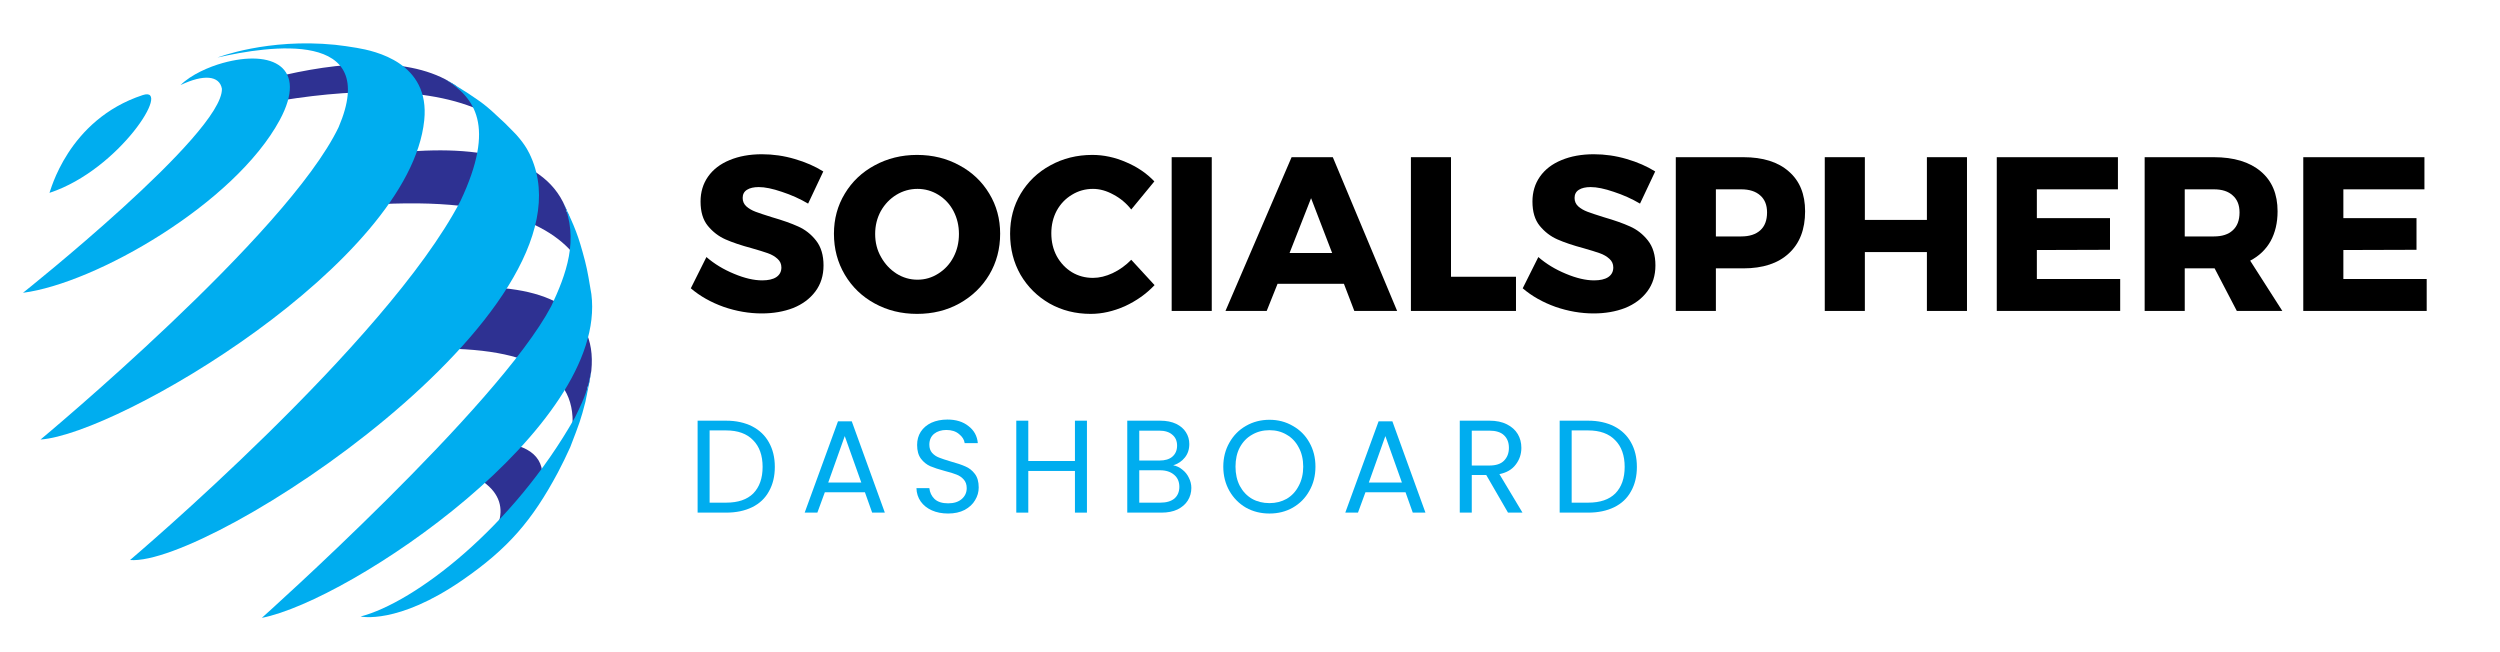 <svg xmlns="http://www.w3.org/2000/svg" xmlns:xlink="http://www.w3.org/1999/xlink" width="230" zoomAndPan="magnify" viewBox="0 0 172.5 45" height="60" preserveAspectRatio="xMidYMid meet" version="1.0"><defs><g/><clipPath id="26144bb875"><path d="M 1.586 4 L 21 4 L 21 21 L 1.586 21 Z M 1.586 4 " clip-rule="nonzero"/></clipPath></defs><path fill="#2e3192" d="M 33.348 33.246 C 33.094 33.066 32.789 32.906 32.457 32.77 C 33.121 32.07 33.688 31.266 34.332 30.535 C 36.492 30.648 37.773 31.582 37.344 33.484 C 36.84 33.945 36.379 34.457 35.879 34.93 C 35.414 35.363 34.906 35.727 34.398 36.094 C 34.723 35.102 34.516 34.078 33.348 33.246 " fill-opacity="1" fill-rule="nonzero"/><path fill="#2e3192" d="M 33.625 7.738 C 33.312 7.383 32.945 7.094 32.578 6.797 C 32.387 6.637 32.203 6.461 31.996 6.324 C 31.812 6.207 31.633 6.094 31.469 5.953 C 31.441 5.93 31.426 5.906 31.41 5.883 C 31.172 5.738 30.938 5.598 30.73 5.473 C 27.496 3.789 22.512 4.348 17.918 5.605 C 18.055 5.887 18.184 6.172 18.281 6.469 C 18.348 6.68 18.391 6.887 18.414 7.102 C 23.934 6.109 29.902 5.836 33.812 7.945 C 33.75 7.879 33.688 7.809 33.625 7.738 " fill-opacity="1" fill-rule="nonzero"/><path fill="#2e3192" d="M 39.973 17.617 C 39.879 17.082 39.781 16.547 39.648 16.02 C 39.535 15.555 39.332 15.133 39.18 14.688 C 39.109 14.645 39.066 14.57 39.094 14.477 C 39.016 14.309 38.934 14.129 38.844 13.934 C 37.059 10.414 31.637 9.82 25.434 10.793 C 25.191 11.965 24.797 13.086 24.406 14.215 C 34.789 13.316 38.688 15.875 40.109 18.277 C 40.059 18.059 40.012 17.836 39.973 17.617 " fill-opacity="1" fill-rule="nonzero"/><path fill="#2e3192" d="M 40.262 27.867 C 40.332 27.602 40.449 27.328 40.488 27.055 C 40.516 26.863 40.523 26.691 40.629 26.539 C 40.691 26.203 40.75 25.871 40.801 25.582 C 41.254 21.137 37.363 19.594 31.895 19.824 C 31.828 20.012 31.758 20.195 31.68 20.379 C 31.125 21.691 30.328 22.867 29.562 24.062 C 36.91 23.898 40.203 25.965 39.391 30.262 C 39.484 30.074 39.574 29.883 39.656 29.691 C 39.668 29.668 39.676 29.648 39.691 29.633 C 39.852 29.035 40.098 28.465 40.262 27.867 " fill-opacity="1" fill-rule="nonzero"/><path fill="#00adef" d="M 3.457 13.293 C 8.254 11.691 11.898 5.891 9.855 6.559 C 4.645 8.266 3.457 13.293 3.414 13.305 C 3.426 13.301 3.445 13.297 3.457 13.293 " fill-opacity="1" fill-rule="nonzero"/><g clip-path="url(#26144bb875)"><path fill="#00adef" d="M 15.312 6.125 C 15.145 5.207 14.051 5.109 12.457 5.871 C 13.184 5.145 14.438 4.605 15.367 4.348 C 18.797 3.395 21.273 4.625 19.305 8.277 C 16.184 14.059 6.582 19.559 1.586 20.203 C 1.586 20.203 15.395 9.223 15.312 6.125 " fill-opacity="1" fill-rule="nonzero"/></g><path fill="#00adef" d="M 2.797 30.328 C 8.203 29.945 28.266 18.102 29.273 8.297 C 29.684 4.316 25.871 3.516 24.609 3.301 C 24.16 3.223 23.562 3.137 23.113 3.09 C 18.441 2.625 15.008 3.969 15.008 3.969 C 18.574 3.152 26.266 1.996 23.367 8.77 C 19.82 16.188 2.797 30.328 2.797 30.328 " fill-opacity="1" fill-rule="nonzero"/><path fill="#00adef" d="M 8.973 38.641 C 14.48 39.094 41.32 21.469 36.648 10.852 C 36.516 10.551 36.297 10.051 35.633 9.305 C 35.633 9.305 35.035 8.684 34.824 8.484 C 33.367 7.102 33.262 7.102 32.301 6.441 C 31.832 6.148 31.211 5.746 30.73 5.473 C 32.73 6.742 34.242 8.641 31.77 13.875 C 26.648 23.684 8.973 38.641 8.973 38.641 " fill-opacity="1" fill-rule="nonzero"/><path fill="#00adef" d="M 38.039 21.121 C 39.039 18.988 40.004 16.504 38.844 13.934 C 39.703 15.773 39.887 16.188 40.367 18.012 C 40.547 18.688 40.688 19.609 40.805 20.297 C 41.969 29.449 24.219 41.426 18.066 42.633 C 18.066 42.633 34.398 28.043 38.039 21.121 " fill-opacity="1" fill-rule="nonzero"/><path fill="#00adef" d="M 31.891 40.039 C 35.07 37.848 36.727 35.902 38.488 32.613 C 38.762 32.098 39.105 31.395 39.344 30.859 C 40 29.156 40.07 28.977 40.395 27.719 C 40.527 27.078 40.703 26.227 40.801 25.582 C 40.555 26.785 40.473 27.191 39.676 28.797 C 35.371 36.414 28.598 41.574 24.879 42.539 C 24.879 42.539 27.414 43.125 31.891 40.039 " fill-opacity="1" fill-rule="nonzero"/><g fill="#000000" fill-opacity="1"><g transform="translate(47.432, 21.455)"><g><path d="M 8.328 -7.406 C 7.766 -7.738 7.16 -8.008 6.516 -8.219 C 5.879 -8.438 5.348 -8.547 4.922 -8.547 C 4.578 -8.547 4.305 -8.484 4.109 -8.359 C 3.91 -8.234 3.812 -8.047 3.812 -7.797 C 3.812 -7.566 3.895 -7.375 4.062 -7.219 C 4.238 -7.062 4.453 -6.938 4.703 -6.844 C 4.953 -6.75 5.328 -6.625 5.828 -6.469 C 6.555 -6.258 7.16 -6.047 7.641 -5.828 C 8.117 -5.617 8.531 -5.297 8.875 -4.859 C 9.219 -4.422 9.391 -3.848 9.391 -3.141 C 9.391 -2.441 9.203 -1.844 8.828 -1.344 C 8.453 -0.844 7.941 -0.461 7.297 -0.203 C 6.648 0.047 5.926 0.172 5.125 0.172 C 4.25 0.172 3.375 0.02 2.5 -0.281 C 1.625 -0.594 0.867 -1.02 0.234 -1.562 L 1.312 -3.719 C 1.852 -3.25 2.488 -2.863 3.219 -2.562 C 3.945 -2.258 4.594 -2.109 5.156 -2.109 C 5.57 -2.109 5.895 -2.18 6.125 -2.328 C 6.363 -2.484 6.484 -2.707 6.484 -3 C 6.484 -3.238 6.395 -3.438 6.219 -3.594 C 6.039 -3.758 5.816 -3.891 5.547 -3.984 C 5.285 -4.078 4.914 -4.191 4.438 -4.328 C 3.707 -4.523 3.102 -4.727 2.625 -4.938 C 2.156 -5.145 1.75 -5.457 1.406 -5.875 C 1.07 -6.289 0.906 -6.848 0.906 -7.547 C 0.906 -8.203 1.078 -8.773 1.422 -9.266 C 1.773 -9.766 2.27 -10.145 2.906 -10.406 C 3.551 -10.676 4.297 -10.812 5.141 -10.812 C 5.91 -10.812 6.664 -10.703 7.406 -10.484 C 8.156 -10.266 8.812 -9.977 9.375 -9.625 Z M 8.328 -7.406 "/></g></g></g><g fill="#000000" fill-opacity="1"><g transform="translate(57.198, 21.455)"><g><path d="M 6.078 -10.766 C 7.16 -10.766 8.133 -10.523 9 -10.047 C 9.875 -9.578 10.562 -8.926 11.062 -8.094 C 11.562 -7.27 11.812 -6.348 11.812 -5.328 C 11.812 -4.285 11.562 -3.344 11.062 -2.5 C 10.562 -1.664 9.875 -1.004 9 -0.516 C 8.133 -0.035 7.16 0.203 6.078 0.203 C 5.004 0.203 4.031 -0.035 3.156 -0.516 C 2.281 -0.992 1.594 -1.656 1.094 -2.5 C 0.594 -3.344 0.344 -4.285 0.344 -5.328 C 0.344 -6.348 0.594 -7.27 1.094 -8.094 C 1.594 -8.926 2.281 -9.578 3.156 -10.047 C 4.031 -10.523 5.004 -10.766 6.078 -10.766 Z M 6.109 -8.422 C 5.586 -8.422 5.102 -8.285 4.656 -8.016 C 4.207 -7.742 3.848 -7.367 3.578 -6.891 C 3.316 -6.41 3.188 -5.883 3.188 -5.312 C 3.188 -4.727 3.32 -4.195 3.594 -3.719 C 3.863 -3.238 4.219 -2.859 4.656 -2.578 C 5.102 -2.297 5.586 -2.156 6.109 -2.156 C 6.629 -2.156 7.109 -2.297 7.547 -2.578 C 7.992 -2.859 8.344 -3.238 8.594 -3.719 C 8.844 -4.195 8.969 -4.727 8.969 -5.312 C 8.969 -5.883 8.844 -6.41 8.594 -6.891 C 8.344 -7.367 7.992 -7.742 7.547 -8.016 C 7.109 -8.285 6.629 -8.422 6.109 -8.422 Z M 6.109 -8.422 "/></g></g></g><g fill="#000000" fill-opacity="1"><g transform="translate(69.353, 21.455)"><g><path d="M 8.703 -7 C 8.359 -7.438 7.945 -7.781 7.469 -8.031 C 7 -8.289 6.531 -8.422 6.062 -8.422 C 5.531 -8.422 5.047 -8.285 4.609 -8.016 C 4.172 -7.754 3.82 -7.391 3.562 -6.922 C 3.312 -6.453 3.188 -5.93 3.188 -5.359 C 3.188 -4.773 3.312 -4.25 3.562 -3.781 C 3.82 -3.312 4.172 -2.941 4.609 -2.672 C 5.047 -2.41 5.531 -2.281 6.062 -2.281 C 6.5 -2.281 6.953 -2.391 7.422 -2.609 C 7.898 -2.836 8.328 -3.145 8.703 -3.531 L 10.312 -1.781 C 9.738 -1.176 9.055 -0.691 8.266 -0.328 C 7.473 0.023 6.688 0.203 5.906 0.203 C 4.863 0.203 3.914 -0.035 3.062 -0.516 C 2.219 -1.004 1.551 -1.664 1.062 -2.5 C 0.582 -3.344 0.344 -4.285 0.344 -5.328 C 0.344 -6.348 0.586 -7.27 1.078 -8.094 C 1.578 -8.926 2.258 -9.578 3.125 -10.047 C 3.988 -10.523 4.953 -10.766 6.016 -10.766 C 6.805 -10.766 7.582 -10.598 8.344 -10.266 C 9.113 -9.941 9.766 -9.5 10.297 -8.938 Z M 8.703 -7 "/></g></g></g><g fill="#000000" fill-opacity="1"><g transform="translate(79.814, 21.455)"><g><path d="M 1.031 0 L 1.031 -10.609 L 3.797 -10.609 L 3.797 0 Z M 1.031 0 "/></g></g></g><g fill="#000000" fill-opacity="1"><g transform="translate(84.636, 21.455)"><g><path d="M 11.766 0 L 8.812 0 L 8.094 -1.875 L 3.516 -1.875 L 2.766 0 L -0.078 0 L 4.484 -10.609 L 7.328 -10.609 Z M 5.828 -7.781 L 4.344 -4 L 7.281 -4 Z M 5.828 -7.781 "/></g></g></g><g fill="#000000" fill-opacity="1"><g transform="translate(96.322, 21.455)"><g><path d="M 1.031 0 L 1.031 -10.609 L 3.797 -10.609 L 3.797 -2.359 L 8.281 -2.359 L 8.281 0 Z M 1.031 0 "/></g></g></g><g fill="#000000" fill-opacity="1"><g transform="translate(104.833, 21.455)"><g><path d="M 8.328 -7.406 C 7.766 -7.738 7.16 -8.008 6.516 -8.219 C 5.879 -8.438 5.348 -8.547 4.922 -8.547 C 4.578 -8.547 4.305 -8.484 4.109 -8.359 C 3.91 -8.234 3.812 -8.047 3.812 -7.797 C 3.812 -7.566 3.895 -7.375 4.062 -7.219 C 4.238 -7.062 4.453 -6.938 4.703 -6.844 C 4.953 -6.75 5.328 -6.625 5.828 -6.469 C 6.555 -6.258 7.16 -6.047 7.641 -5.828 C 8.117 -5.617 8.531 -5.297 8.875 -4.859 C 9.219 -4.422 9.391 -3.848 9.391 -3.141 C 9.391 -2.441 9.203 -1.844 8.828 -1.344 C 8.453 -0.844 7.941 -0.461 7.297 -0.203 C 6.648 0.047 5.926 0.172 5.125 0.172 C 4.25 0.172 3.375 0.02 2.5 -0.281 C 1.625 -0.594 0.867 -1.02 0.234 -1.562 L 1.312 -3.719 C 1.852 -3.25 2.488 -2.863 3.219 -2.562 C 3.945 -2.258 4.594 -2.109 5.156 -2.109 C 5.57 -2.109 5.895 -2.18 6.125 -2.328 C 6.363 -2.484 6.484 -2.707 6.484 -3 C 6.484 -3.238 6.395 -3.438 6.219 -3.594 C 6.039 -3.758 5.816 -3.891 5.547 -3.984 C 5.285 -4.078 4.914 -4.191 4.438 -4.328 C 3.707 -4.523 3.102 -4.727 2.625 -4.938 C 2.156 -5.145 1.75 -5.457 1.406 -5.875 C 1.07 -6.289 0.906 -6.848 0.906 -7.547 C 0.906 -8.203 1.078 -8.773 1.422 -9.266 C 1.773 -9.766 2.27 -10.145 2.906 -10.406 C 3.551 -10.676 4.297 -10.812 5.141 -10.812 C 5.91 -10.812 6.664 -10.703 7.406 -10.484 C 8.156 -10.266 8.812 -9.977 9.375 -9.625 Z M 8.328 -7.406 "/></g></g></g><g fill="#000000" fill-opacity="1"><g transform="translate(114.599, 21.455)"><g><path d="M 5.688 -10.609 C 7.039 -10.609 8.086 -10.281 8.828 -9.625 C 9.578 -8.977 9.953 -8.062 9.953 -6.875 C 9.953 -5.625 9.578 -4.656 8.828 -3.969 C 8.086 -3.281 7.039 -2.938 5.688 -2.938 L 3.797 -2.938 L 3.797 0 L 1.031 0 L 1.031 -10.609 Z M 5.547 -5.141 C 6.109 -5.141 6.547 -5.281 6.859 -5.562 C 7.172 -5.844 7.328 -6.254 7.328 -6.797 C 7.328 -7.305 7.172 -7.695 6.859 -7.969 C 6.547 -8.25 6.109 -8.391 5.547 -8.391 L 3.797 -8.391 L 3.797 -5.141 Z M 5.547 -5.141 "/></g></g></g><g fill="#000000" fill-opacity="1"><g transform="translate(124.878, 21.455)"><g><path d="M 1.031 0 L 1.031 -10.609 L 3.797 -10.609 L 3.797 -6.281 L 8.078 -6.281 L 8.078 -10.609 L 10.844 -10.609 L 10.844 0 L 8.078 0 L 8.078 -4.062 L 3.797 -4.062 L 3.797 0 Z M 1.031 0 "/></g></g></g><g fill="#000000" fill-opacity="1"><g transform="translate(136.746, 21.455)"><g><path d="M 1.031 0 L 1.031 -10.609 L 9.391 -10.609 L 9.391 -8.391 L 3.797 -8.391 L 3.797 -6.406 L 8.844 -6.406 L 8.844 -4.219 L 3.797 -4.203 L 3.797 -2.203 L 9.547 -2.203 L 9.547 0 Z M 1.031 0 "/></g></g></g><g fill="#000000" fill-opacity="1"><g transform="translate(146.95, 21.455)"><g><path d="M 10.531 0 L 7.391 0 L 5.859 -2.938 L 3.797 -2.938 L 3.797 0 L 1.031 0 L 1.031 -10.609 L 5.797 -10.609 C 7.191 -10.609 8.273 -10.281 9.047 -9.625 C 9.816 -8.977 10.203 -8.062 10.203 -6.875 C 10.203 -6.082 10.039 -5.395 9.719 -4.812 C 9.395 -4.238 8.926 -3.789 8.312 -3.469 Z M 3.797 -8.391 L 3.797 -5.141 L 5.812 -5.141 C 6.375 -5.141 6.805 -5.281 7.109 -5.562 C 7.422 -5.844 7.578 -6.254 7.578 -6.797 C 7.578 -7.305 7.422 -7.695 7.109 -7.969 C 6.805 -8.25 6.375 -8.391 5.812 -8.391 Z M 3.797 -8.391 "/></g></g></g><g fill="#000000" fill-opacity="1"><g transform="translate(157.895, 21.455)"><g><path d="M 1.031 0 L 1.031 -10.609 L 9.391 -10.609 L 9.391 -8.391 L 3.797 -8.391 L 3.797 -6.406 L 8.844 -6.406 L 8.844 -4.219 L 3.797 -4.203 L 3.797 -2.203 L 9.547 -2.203 L 9.547 0 Z M 1.031 0 "/></g></g></g><g fill="#00adef" fill-opacity="1"><g transform="translate(47.432, 35.371)"><g><path d="M 2.672 -6.344 C 3.359 -6.344 3.957 -6.211 4.469 -5.953 C 4.977 -5.691 5.363 -5.32 5.625 -4.844 C 5.895 -4.363 6.031 -3.801 6.031 -3.156 C 6.031 -2.508 5.895 -1.945 5.625 -1.469 C 5.363 -0.988 4.977 -0.625 4.469 -0.375 C 3.957 -0.125 3.359 0 2.672 0 L 0.703 0 L 0.703 -6.344 Z M 2.672 -0.688 C 3.492 -0.688 4.117 -0.898 4.547 -1.328 C 4.973 -1.766 5.188 -2.375 5.188 -3.156 C 5.188 -3.945 4.969 -4.562 4.531 -5 C 4.102 -5.445 3.484 -5.672 2.672 -5.672 L 1.531 -5.672 L 1.531 -0.688 Z M 2.672 -0.688 "/></g></g></g><g fill="#00adef" fill-opacity="1"><g transform="translate(55.226, 35.371)"><g><path d="M 4.453 -1.406 L 1.688 -1.406 L 1.172 0 L 0.297 0 L 2.594 -6.297 L 3.547 -6.297 L 5.828 0 L 4.953 0 Z M 4.203 -2.078 L 3.062 -5.281 L 1.922 -2.078 Z M 4.203 -2.078 "/></g></g></g><g fill="#00adef" fill-opacity="1"><g transform="translate(62.719, 35.371)"><g><path d="M 2.703 0.062 C 2.285 0.062 1.91 -0.008 1.578 -0.156 C 1.254 -0.301 1 -0.504 0.812 -0.766 C 0.625 -1.035 0.523 -1.344 0.516 -1.688 L 1.406 -1.688 C 1.438 -1.395 1.555 -1.145 1.766 -0.938 C 1.984 -0.738 2.297 -0.641 2.703 -0.641 C 3.098 -0.641 3.41 -0.738 3.641 -0.938 C 3.867 -1.133 3.984 -1.383 3.984 -1.688 C 3.984 -1.938 3.914 -2.133 3.781 -2.281 C 3.645 -2.438 3.477 -2.551 3.281 -2.625 C 3.082 -2.707 2.812 -2.789 2.469 -2.875 C 2.051 -2.988 1.719 -3.098 1.469 -3.203 C 1.219 -3.316 1.004 -3.488 0.828 -3.719 C 0.648 -3.957 0.562 -4.273 0.562 -4.672 C 0.562 -5.016 0.645 -5.316 0.812 -5.578 C 0.988 -5.848 1.234 -6.055 1.547 -6.203 C 1.867 -6.348 2.238 -6.422 2.656 -6.422 C 3.25 -6.422 3.734 -6.27 4.109 -5.969 C 4.492 -5.676 4.707 -5.285 4.75 -4.797 L 3.844 -4.797 C 3.812 -5.035 3.68 -5.242 3.453 -5.422 C 3.234 -5.609 2.941 -5.703 2.578 -5.703 C 2.234 -5.703 1.953 -5.613 1.734 -5.438 C 1.516 -5.258 1.406 -5.008 1.406 -4.688 C 1.406 -4.457 1.469 -4.27 1.594 -4.125 C 1.727 -3.977 1.891 -3.867 2.078 -3.797 C 2.266 -3.723 2.531 -3.633 2.875 -3.531 C 3.301 -3.414 3.641 -3.301 3.891 -3.188 C 4.148 -3.082 4.367 -2.91 4.547 -2.672 C 4.723 -2.441 4.812 -2.129 4.812 -1.734 C 4.812 -1.422 4.727 -1.129 4.562 -0.859 C 4.406 -0.586 4.164 -0.363 3.844 -0.188 C 3.52 -0.02 3.141 0.062 2.703 0.062 Z M 2.703 0.062 "/></g></g></g><g fill="#00adef" fill-opacity="1"><g transform="translate(69.421, 35.371)"><g><path d="M 5.578 -6.344 L 5.578 0 L 4.75 0 L 4.75 -2.875 L 1.531 -2.875 L 1.531 0 L 0.703 0 L 0.703 -6.344 L 1.531 -6.344 L 1.531 -3.562 L 4.75 -3.562 L 4.75 -6.344 Z M 5.578 -6.344 "/></g></g></g><g fill="#00adef" fill-opacity="1"><g transform="translate(77.078, 35.371)"><g><path d="M 3.875 -3.266 C 4.102 -3.223 4.312 -3.125 4.5 -2.969 C 4.695 -2.82 4.848 -2.633 4.953 -2.406 C 5.066 -2.188 5.125 -1.953 5.125 -1.703 C 5.125 -1.379 5.039 -1.086 4.875 -0.828 C 4.719 -0.578 4.484 -0.375 4.172 -0.219 C 3.859 -0.07 3.488 0 3.062 0 L 0.703 0 L 0.703 -6.344 L 2.969 -6.344 C 3.406 -6.344 3.773 -6.27 4.078 -6.125 C 4.379 -5.977 4.602 -5.785 4.75 -5.547 C 4.906 -5.305 4.984 -5.035 4.984 -4.734 C 4.984 -4.359 4.879 -4.047 4.672 -3.797 C 4.473 -3.547 4.207 -3.367 3.875 -3.266 Z M 1.531 -3.594 L 2.922 -3.594 C 3.305 -3.594 3.602 -3.68 3.812 -3.859 C 4.031 -4.047 4.141 -4.301 4.141 -4.625 C 4.141 -4.945 4.031 -5.195 3.812 -5.375 C 3.602 -5.562 3.301 -5.656 2.906 -5.656 L 1.531 -5.656 Z M 2.984 -0.688 C 3.398 -0.688 3.723 -0.781 3.953 -0.969 C 4.18 -1.164 4.297 -1.438 4.297 -1.781 C 4.297 -2.133 4.176 -2.41 3.938 -2.609 C 3.695 -2.816 3.375 -2.922 2.969 -2.922 L 1.531 -2.922 L 1.531 -0.688 Z M 2.984 -0.688 "/></g></g></g><g fill="#00adef" fill-opacity="1"><g transform="translate(84.016, 35.371)"><g><path d="M 3.578 0.062 C 2.984 0.062 2.441 -0.07 1.953 -0.344 C 1.473 -0.625 1.094 -1.008 0.812 -1.5 C 0.531 -2 0.391 -2.555 0.391 -3.172 C 0.391 -3.785 0.531 -4.336 0.812 -4.828 C 1.094 -5.328 1.473 -5.711 1.953 -5.984 C 2.441 -6.266 2.984 -6.406 3.578 -6.406 C 4.172 -6.406 4.707 -6.266 5.188 -5.984 C 5.676 -5.711 6.055 -5.332 6.328 -4.844 C 6.609 -4.352 6.75 -3.797 6.75 -3.172 C 6.75 -2.547 6.609 -1.988 6.328 -1.5 C 6.055 -1.008 5.676 -0.625 5.188 -0.344 C 4.707 -0.07 4.172 0.062 3.578 0.062 Z M 3.578 -0.656 C 4.016 -0.656 4.41 -0.754 4.766 -0.953 C 5.117 -1.16 5.395 -1.457 5.594 -1.844 C 5.801 -2.227 5.906 -2.672 5.906 -3.172 C 5.906 -3.68 5.801 -4.125 5.594 -4.5 C 5.395 -4.883 5.117 -5.176 4.766 -5.375 C 4.422 -5.582 4.023 -5.688 3.578 -5.688 C 3.129 -5.688 2.727 -5.582 2.375 -5.375 C 2.02 -5.176 1.738 -4.883 1.531 -4.5 C 1.332 -4.125 1.234 -3.68 1.234 -3.172 C 1.234 -2.672 1.332 -2.227 1.531 -1.844 C 1.738 -1.457 2.02 -1.16 2.375 -0.953 C 2.727 -0.754 3.129 -0.656 3.578 -0.656 Z M 3.578 -0.656 "/></g></g></g><g fill="#00adef" fill-opacity="1"><g transform="translate(92.528, 35.371)"><g><path d="M 4.453 -1.406 L 1.688 -1.406 L 1.172 0 L 0.297 0 L 2.594 -6.297 L 3.547 -6.297 L 5.828 0 L 4.953 0 Z M 4.203 -2.078 L 3.062 -5.281 L 1.922 -2.078 Z M 4.203 -2.078 "/></g></g></g><g fill="#00adef" fill-opacity="1"><g transform="translate(100.021, 35.371)"><g><path d="M 4.031 0 L 2.531 -2.594 L 1.531 -2.594 L 1.531 0 L 0.703 0 L 0.703 -6.344 L 2.75 -6.344 C 3.227 -6.344 3.629 -6.258 3.953 -6.094 C 4.285 -5.926 4.535 -5.703 4.703 -5.422 C 4.867 -5.148 4.953 -4.832 4.953 -4.469 C 4.953 -4.031 4.82 -3.645 4.562 -3.312 C 4.312 -2.977 3.938 -2.758 3.438 -2.656 L 5.031 0 Z M 1.531 -3.25 L 2.75 -3.25 C 3.195 -3.25 3.531 -3.359 3.75 -3.578 C 3.977 -3.805 4.094 -4.102 4.094 -4.469 C 4.094 -4.844 3.977 -5.133 3.75 -5.344 C 3.531 -5.551 3.195 -5.656 2.75 -5.656 L 1.531 -5.656 Z M 1.531 -3.25 "/></g></g></g><g fill="#00adef" fill-opacity="1"><g transform="translate(106.914, 35.371)"><g><path d="M 2.672 -6.344 C 3.359 -6.344 3.957 -6.211 4.469 -5.953 C 4.977 -5.691 5.363 -5.32 5.625 -4.844 C 5.895 -4.363 6.031 -3.801 6.031 -3.156 C 6.031 -2.508 5.895 -1.945 5.625 -1.469 C 5.363 -0.988 4.977 -0.625 4.469 -0.375 C 3.957 -0.125 3.359 0 2.672 0 L 0.703 0 L 0.703 -6.344 Z M 2.672 -0.688 C 3.492 -0.688 4.117 -0.898 4.547 -1.328 C 4.973 -1.766 5.188 -2.375 5.188 -3.156 C 5.188 -3.945 4.969 -4.562 4.531 -5 C 4.102 -5.445 3.484 -5.672 2.672 -5.672 L 1.531 -5.672 L 1.531 -0.688 Z M 2.672 -0.688 "/></g></g></g></svg>